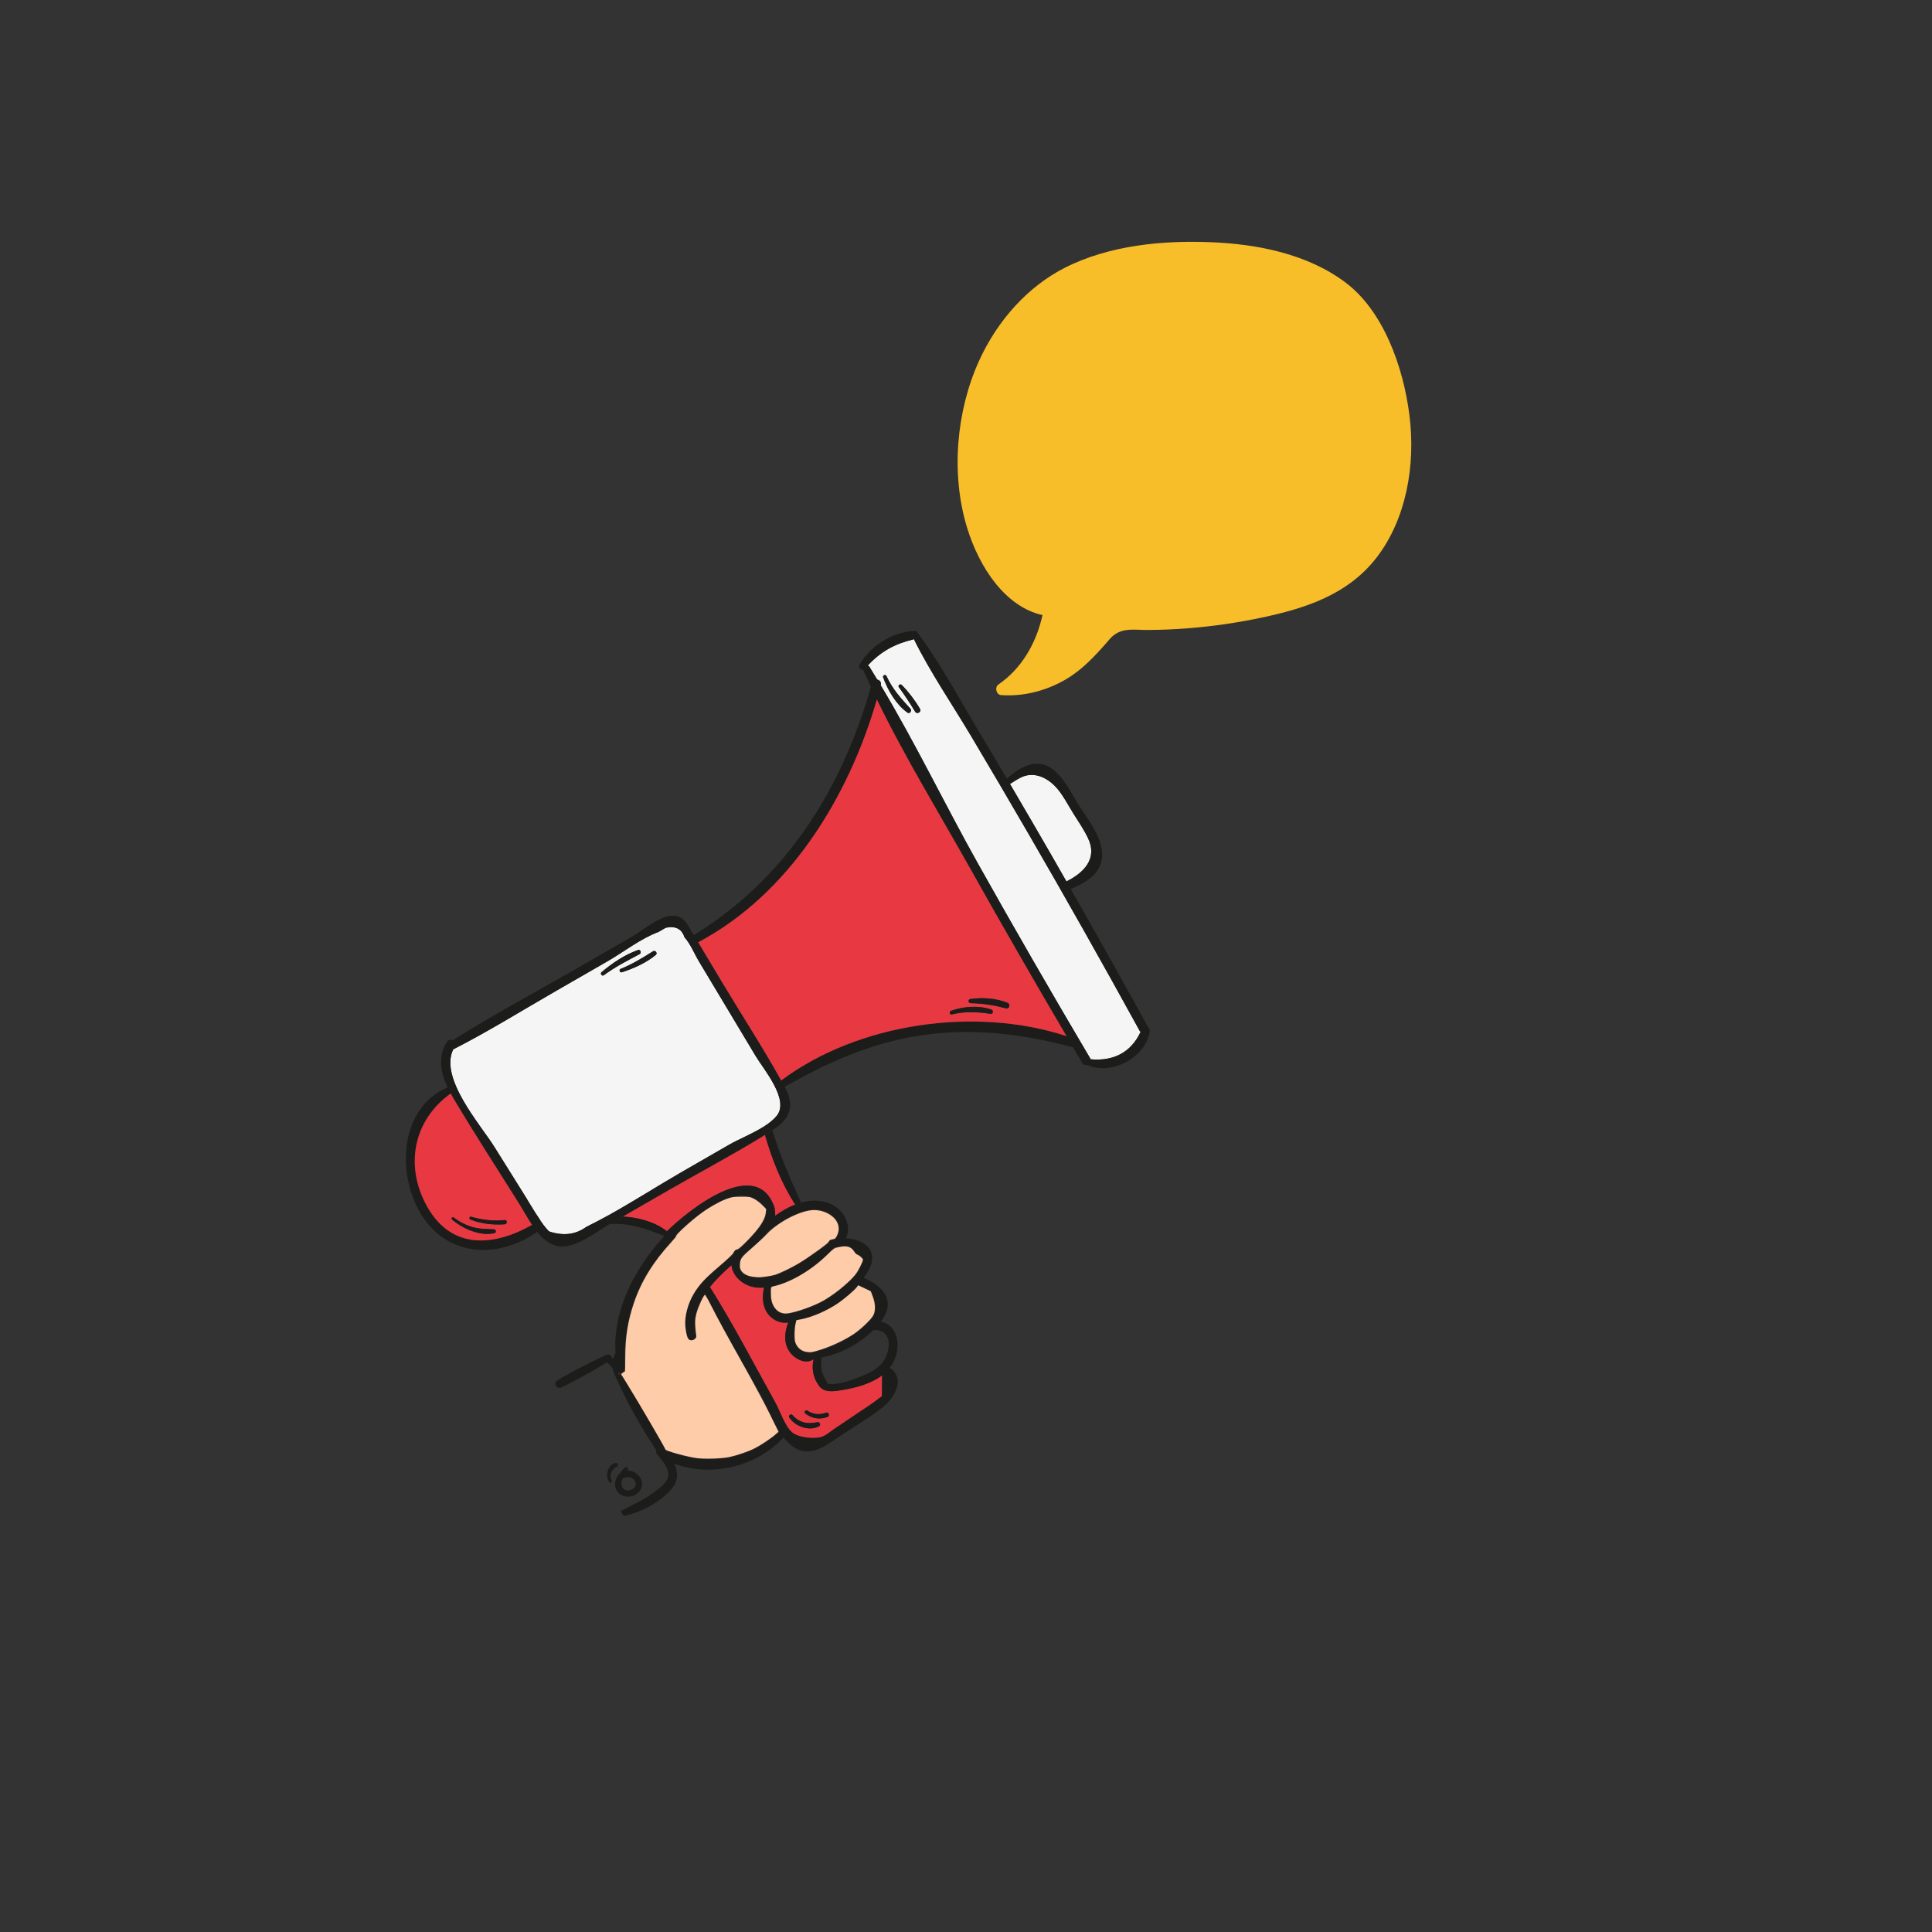 <?xml version="1.0" encoding="UTF-8" standalone="no"?>
<!-- Created with Inkscape (http://www.inkscape.org/) -->

<svg
   xmlns:dc="http://purl.org/dc/elements/1.1/"
   xmlns:cc="http://creativecommons.org/ns#"
   xmlns:rdf="http://www.w3.org/1999/02/22-rdf-syntax-ns#"
   xmlns:svg="http://www.w3.org/2000/svg"
   xmlns="http://www.w3.org/2000/svg"
   xmlns:sodipodi="http://sodipodi.sourceforge.net/DTD/sodipodi-0.dtd"
   xmlns:inkscape="http://www.inkscape.org/namespaces/inkscape"
   version="1.1"
   id="svg2"
   xml:space="preserve"
   width="666.667"
   height="666.667"
   viewBox="0 0 666.667 666.667"
   sodipodi:docname="job.svg"
   inkscape:version="0.92.3 (2405546, 2018-03-11)"
   inkscape:export-filename="/mnt/F/htdocs/codeigniter/cari-kerja/assets/img/logo.png"
   inkscape:export-xdpi="1191"
   inkscape:export-ydpi="1191"><rect x="0" y="0" width="666.667" height="666.667" fill="#333333" stroke="none"/><defs
     id="defs6"><clipPath
       clipPathUnits="userSpaceOnUse"
       id="clipPath22"><path
         d="M 0,500 H 500 V 0 H 0 Z"
         id="path20"
         inkscape:connector-curvature="0" /></clipPath><clipPath
       clipPathUnits="userSpaceOnUse"
       id="clipPath46"><path
         d="M 0,0 H 500 V 500 H 0 Z"
         id="path44"
         inkscape:connector-curvature="0" /></clipPath><clipPath
       clipPathUnits="userSpaceOnUse"
       id="clipPath234"><path
         d="M 0,500 H 500 V 0 H 0 Z"
         id="path232"
         inkscape:connector-curvature="0" /></clipPath><clipPath
       clipPathUnits="userSpaceOnUse"
       id="clipPath254"><path
         d="M 0,500 H 500 V 0 H 0 Z"
         id="path252"
         inkscape:connector-curvature="0" /></clipPath><clipPath
       clipPathUnits="userSpaceOnUse"
       id="clipPath262"><path
         d="M 2.329,496.915 H 497.671 V 9.098 H 2.329 Z"
         id="path260"
         inkscape:connector-curvature="0" /></clipPath><clipPath
       clipPathUnits="userSpaceOnUse"
       id="clipPath10678"><path
         d="M 0,500 H 500 V 0 H 0 Z"
         id="path10676"
         inkscape:connector-curvature="0" /></clipPath></defs><sodipodi:namedview
     pagecolor="#ffffff"
     bordercolor="#666666"
     borderopacity="1"
     objecttolerance="10"
     gridtolerance="10"
     guidetolerance="10"
     inkscape:pageopacity="0"
     inkscape:pageshadow="2"
     inkscape:window-width="1366"
     inkscape:window-height="714"
     id="namedview4"
     showgrid="false"
     inkscape:zoom="0.50063159"
     inkscape:cx="-355.52808"
     inkscape:cy="494.7135"
     inkscape:window-x="0"
     inkscape:window-y="22"
     inkscape:window-maximized="1"
     inkscape:current-layer="g10" /><g
     id="g10"
     inkscape:groupmode="layer"
     inkscape:label="373279-PBO5ET-905"
     transform="matrix(1.333,0,0,-1.333,0,666.667)"><g
       id="g28"
       transform="matrix(0.744,0,0,0.887,364.865,392.534)"
       style="stroke-width:1.231"><path
         d="m 0,0 c -2.18,14.637 -9.303,30.652 -22.185,38.803 -13.451,8.51 -30.998,11.243 -46.631,11.8 -16.789,0.596 -35.5,-0.811 -51.104,-7.453 -12.642,-5.381 -23.398,-15.19 -29.913,-27.289 -7.818,-14.523 -9.799,-32.812 -4.144,-48.436 4.32,-11.934 13.494,-23.24 26.301,-25.647 -0.014,-0.041 -0.034,-0.077 -0.046,-0.121 -2.266,-8.492 -7.594,-15.698 -15.247,-20.083 -1.511,-0.866 -0.76,-3.041 0.849,-3.135 6.966,-0.405 13.97,0.872 20.39,3.595 7.003,2.971 12.004,7.46 17.355,12.687 3.721,3.635 8.216,2.71 12.976,2.723 4.858,0.013 9.715,0.184 14.563,0.507 8.575,0.572 17.123,1.623 25.584,3.133 14.358,2.563 29.79,6.46 39.976,17.677 C -1.185,-30.125 2.173,-14.596 0,0"
         style="fill:#f7be2a;fill-opacity:1;fill-rule:nonzero;stroke:none;stroke-width:1.231"
         id="path30"
         inkscape:connector-curvature="0" /></g><g
       id="g48"
       transform="translate(276.076,271.931)"><path
         d="m 0,0 c -2.826,4.962 -5.671,9.908 -8.548,14.846 -2.013,3.475 -4.044,6.935 -6.078,10.406 0.894,0.552 1.784,1.16 2.721,1.632 3.196,1.637 6.529,0.27 8.967,-2.227 C -1.08,22.752 0.37,19.85 1.78,17.606 3.09,15.542 4.508,13.447 5.569,11.241 8.131,5.885 4.455,2.269 0.085,0.067 0.045,0.045 0.029,0.019 0,0"
         style="fill:#f5f5f5;fill-opacity:1;fill-rule:nonzero;stroke:none"
         id="path50"
         inkscape:connector-curvature="0" /></g><g
       id="g52"
       transform="translate(228.607,324.8)"><path
         d="m 0,0 c 1.242,-3.385 3.305,-6.973 6.281,-9.132 0.6,-0.451 1.265,0.475 0.785,0.99 C 4.586,-5.429 2.405,-3.049 0.854,0.349 0.646,0.819 -0.182,0.499 0,0 m 4.067,-2.532 c 1.509,-2.094 2.885,-4.154 4.218,-6.36 0.48,-0.787 1.733,-0.088 1.261,0.712 -1.274,2.198 -2.957,4.396 -4.735,6.208 -0.36,0.352 -1.07,-0.12 -0.744,-0.56 m 20.496,-45.719 c -8.525,15.213 -16.187,31.187 -25.177,46.171 0.008,0.013 0.013,0.037 0.021,0.05 0.193,0.774 -0.338,1.31 -0.938,1.444 -0.67,1.091 -1.32,2.198 -1.997,3.275 -0.128,0.195 -0.28,0.305 -0.443,0.366 3.295,3.555 6.872,5.57 11.727,6.737 0.075,0.019 0.141,0.069 0.2,0.107 4.265,-8.638 9.84,-16.756 14.759,-25.015 4.943,-8.309 9.836,-16.643 14.688,-24.998 9.888,-17.039 19.555,-34.189 29.033,-51.443 0.061,-0.11 0.127,-0.195 0.203,-0.267 -2.506,-5.353 -7.081,-7.594 -12.928,-7.06 -0.029,0.072 -0.061,0.155 -0.104,0.236 -9.87,16.691 -19.56,33.484 -29.044,50.397"
         style="fill:#f5f5f5;fill-opacity:1;fill-rule:nonzero;stroke:none"
         id="path54"
         inkscape:connector-curvature="0" /></g><g
       id="g56"
       transform="translate(117.328,228.491)"><path
         d="m 0,0 c 0.008,0.013 0.021,0.005 0.032,0.008 9.07,4.623 17.769,10.048 26.591,15.119 4.41,2.541 8.83,5.084 13.251,7.628 4.251,2.444 8.683,5.943 13.25,7.627 0.634,0.363 1.267,0.736 1.891,1.096 2.545,0.522 4.155,-0.3 4.846,-2.474 1.544,-1.689 2.607,-4.359 3.791,-6.33 C 66,18.76 68.35,14.847 70.701,10.923 l 7.58,-12.651 c 2.063,-3.451 8.788,-11.271 5.498,-15.436 -0.811,-1.019 -1.963,-1.941 -3.276,-2.768 -2.932,-1.877 -6.645,-3.348 -9.062,-4.745 -4.014,-2.306 -8.026,-4.623 -12.031,-6.927 -6.373,-3.666 -12.682,-7.723 -19.161,-11.325 -1.924,-1.058 -3.866,-2.088 -5.834,-3.055 -2.764,-2.005 -5.992,-2.38 -9.645,-1.139 -1.003,1.064 -1.878,2.206 -2.622,3.46 -1.226,1.779 -2.3,3.676 -3.439,5.511 -2.679,4.285 -5.361,8.58 -8.041,12.864 C 7.04,-19.473 -3.65,-7.486 0,0 m 48.262,24.657 c 0.55,0.296 0.196,1.261 -0.421,1.051 -3.462,-1.205 -6.666,-3.399 -9.459,-5.74 -0.432,-0.358 0.133,-1.123 0.584,-0.795 2.966,2.191 6.066,3.759 9.296,5.484 m 3.479,0.733 c -2.767,-1.723 -5.384,-3.363 -8.435,-4.578 -0.496,-0.192 -0.163,-1.027 0.341,-0.867 3.102,1.013 6.266,2.415 8.803,4.511 0.507,0.421 -0.141,1.291 -0.709,0.934"
         style="fill:#f5f5f5;fill-opacity:1;fill-rule:nonzero;stroke:none"
         id="path58"
         inkscape:connector-curvature="0" /></g><g
       id="g92"
       transform="translate(210.619,148.276)"><path
         d="m 0,0 c -0.55,-2.109 -0.153,-4.697 1.121,-6.441 1.301,-2.487 4.278,-1.879 6.647,-1.469 3.454,0.601 7.129,1.588 9.976,3.761 -0.024,-1.809 -0.038,-3.615 -0.052,-5.42 -0.763,-0.577 -1.528,-1.142 -2.292,-1.717 -1.086,-0.781 -2.233,-1.499 -3.337,-2.251 -2.233,-1.498 -4.463,-3.007 -6.696,-4.506 -0.923,-0.615 -1.905,-1.495 -2.94,-1.936 -1.944,-0.836 -6.372,-0.401 -8.054,1.073 -1.798,1.568 -3.168,5.646 -4.288,7.679 -5.555,9.994 -10.853,20.221 -16.934,29.913 1.606,2.01 3.562,3.893 5.578,5.667 0.341,-3.18 3.501,-5.712 7.022,-5.831 0.458,-0.021 0.941,-0.002 1.419,0.038 -0.587,-2.55 -0.415,-5.42 1.478,-7.373 1.267,-1.305 3.091,-1.983 4.793,-1.671 C -7.466,7.158 -7.803,4.558 -6.454,2.287 -5.228,0.236 -2.225,-1.53 0,0 m -2.193,-14.003 c 1.658,-1.376 3.861,-1.71 5.851,-0.919 0.619,0.245 0.193,1.318 -0.429,1.083 -1.688,-0.637 -3.361,-0.476 -4.873,0.54 -0.408,0.273 -0.949,-0.373 -0.549,-0.704 m 3.573,-3.369 c 0.592,0.307 0.203,1.185 -0.424,1.061 -2.529,-0.541 -4.646,-0.185 -6.435,1.851 -0.379,0.427 -1.147,-0.128 -0.822,-0.613 1.546,-2.335 5.093,-3.648 7.681,-2.299"
         style="fill:#e83842;fill-opacity:1;fill-rule:nonzero;stroke:none"
         id="path94"
         inkscape:connector-curvature="0" /></g><g
       id="g96"
       transform="translate(198.028,206.364)"><path
         d="M 0,0 C 1.793,-6.273 4.262,-12.572 7.829,-18.052 6.01,-18.755 4.26,-19.781 2.64,-20.968 c 0.027,0.483 0.008,0.966 -0.13,1.43 0.051,0.16 0.064,0.333 0,0.544 -4.563,13.959 -22.565,-0.738 -27.887,-5.979 -3.182,2.482 -7.404,3.593 -11.471,3.813 4.033,2.322 8.056,4.641 12.09,6.964 C -16.531,-9.467 -8.081,-4.999 0,0"
         style="fill:#e83842;fill-opacity:1;fill-rule:nonzero;stroke:none"
         id="path98"
         inkscape:connector-curvature="0" /></g><g
       id="g100"
       transform="translate(188.77,203.814)"><path
         d="M 0,0 C 2.417,1.396 6.13,2.868 9.062,4.745 L 9.555,3.995 C 9.222,3.787 9.014,3.396 9.163,2.889 9.192,2.771 9.229,2.667 9.259,2.55 1.178,-2.449 -7.272,-6.917 -15.5,-11.646 c -4.033,-2.323 -8.056,-4.642 -12.089,-6.964 -0.99,0.058 -1.966,0.064 -2.921,0.029 -0.168,-0.008 -0.307,-0.042 -0.438,-0.108 l -0.245,0.437 c 6.48,3.602 12.789,7.659 19.162,11.325 C -8.027,-4.623 -4.015,-2.307 0,0"
         style="fill:#1c1c1b;fill-opacity:1;fill-rule:nonzero;stroke:none"
         id="path102"
         inkscape:connector-curvature="0" /></g><g
       id="g104"
       transform="translate(207.375,188.816)"><path
         d="m 0,0 c -0.509,-0.139 -1.014,-0.298 -1.518,-0.504 -3.567,5.48 -6.035,11.778 -7.829,18.052 0.582,0.349 1.16,0.709 1.74,1.069 0.047,0.034 0.098,0.059 0.135,0.091 0.056,-0.089 0.091,-0.182 0.131,-0.297 C -5.411,12.047 -2.789,6.128 -0.035,0.094 -0.016,0.064 -0.008,0.032 0,0"
         style="fill:#1c1c1b;fill-opacity:1;fill-rule:nonzero;stroke:none"
         id="path106"
         inkscape:connector-curvature="0" /></g><g
       id="g108"
       transform="translate(207.375,188.816)"><path
         d="M 0,0 C 0.307,-0.864 -0.859,-1.507 -1.406,-0.68 -1.443,-0.621 -1.48,-0.562 -1.518,-0.504 -1.014,-0.298 -0.509,-0.139 0,0"
         style="fill:#1c1c1b;fill-opacity:1;fill-rule:nonzero;stroke:none"
         id="path110"
         inkscape:connector-curvature="0" /></g><g
       id="g112"
       transform="translate(161.18,185.203)"><path
         d="m 0,0 c -0.902,-0.521 -1.814,-1.043 -2.716,-1.562 -0.189,-0.105 -0.365,-0.216 -0.555,-0.321 -0.797,0.198 -0.821,1.428 -0.087,1.804 0.13,0.066 0.269,0.1 0.437,0.108 C -1.966,0.064 -0.99,0.059 0,0"
         style="fill:#1c1c1b;fill-opacity:1;fill-rule:nonzero;stroke:none"
         id="path114"
         inkscape:connector-curvature="0" /></g><g
       id="g116"
       transform="translate(251.103,275.386)"><path
         d="m 0,0 c -8.054,14.368 -16.898,28.766 -24.111,43.672 -7.297,-25.206 -22.616,-50.331 -46.262,-62.855 2.048,-3.388 4.069,-6.805 6.106,-10.196 5.095,-8.51 10.558,-16.905 15.386,-25.572 19.942,14.875 50.208,19.226 73.861,11.474 C 16.519,-29.064 8.174,-14.576 0,0 M -23.11,47.334 C -14.12,32.35 -6.458,16.376 2.067,1.163 c 9.484,-16.913 19.174,-33.706 29.044,-50.397 0.043,-0.08 0.075,-0.163 0.104,-0.236 5.847,-0.534 10.422,1.707 12.928,7.06 -0.076,0.072 -0.142,0.158 -0.204,0.267 C 34.462,-24.889 24.795,-7.739 14.907,9.3 10.055,17.655 5.162,25.989 0.219,34.298 -4.7,42.557 -10.275,50.675 -14.54,59.313 c -0.059,-0.038 -0.126,-0.088 -0.2,-0.107 -4.855,-1.167 -8.432,-3.182 -11.727,-6.737 0.163,-0.061 0.315,-0.171 0.443,-0.365 0.677,-1.078 1.327,-2.185 1.997,-3.276 0.6,-0.134 1.131,-0.67 0.938,-1.444 -0.008,-0.013 -0.014,-0.037 -0.021,-0.05 M -93.193,-92.065 c -3.303,-1.981 -6.894,-4.805 -10.634,-5.67 -3.537,-0.816 -6.137,1.017 -8.227,3.578 -10.489,-7.334 -23.941,-6.398 -30.539,5.409 -5.766,10.292 -4.906,26.818 7.367,32.003 -1.778,3.807 -2.646,7.92 -0.186,11.776 0.382,0.605 1.027,0.653 1.531,0.405 10.116,6.47 20.829,12.138 31.246,18.129 5.045,2.903 10.09,5.807 15.144,8.712 2.892,1.675 7.566,5.834 11.146,5.391 2.432,-0.299 3.309,-2.495 4.488,-4.399 0.117,-0.198 0.234,-0.395 0.362,-0.59 23.838,14.613 38.293,37.708 45.835,64.245 -0.661,1.422 -1.315,2.857 -1.946,4.297 -0.021,0.04 -0.024,0.096 -0.035,0.139 -0.635,-0.181 -1.368,0.621 -0.97,1.299 2.791,4.8 8.097,8.2 13.621,8.729 0.165,0.019 0.304,0.008 0.429,-0.04 0.262,0.133 0.582,0.123 0.816,-0.181 5.642,-7.433 10.132,-15.878 14.907,-23.879 2.816,-4.692 5.602,-9.403 8.376,-14.117 2.834,2.544 6.816,5.114 10.647,3.214 3.621,-1.794 6.063,-7.078 8.111,-10.284 2.524,-3.938 6.9,-9.295 5.693,-14.357 -0.891,-3.737 -4.539,-5.747 -7.828,-7.101 -0.031,-0.008 -0.066,-0.005 -0.099,-0.014 6.738,-11.817 13.387,-23.691 19.935,-35.612 0.039,-0.07 0.066,-0.131 0.096,-0.203 0.314,-0.216 0.527,-0.616 0.436,-1.16 -1.159,-6.751 -9.997,-11.44 -16.205,-8.592 -0.459,-0.116 -0.969,0.018 -1.277,0.531 -0.806,1.362 -1.6,2.728 -2.395,4.094 -0.08,0.003 -0.143,-0.013 -0.218,0.014 -13.087,3.43 -25.892,5.05 -39.376,2.986 -12.75,-1.959 -23.925,-6.96 -35.016,-13.29 2.684,-4.985 1.461,-8.26 -3.242,-11.259 -0.354,0.557 -1.09,0.599 -1.578,0.285 l -0.493,0.75 c 1.312,0.826 2.464,1.749 3.275,2.767 3.29,4.165 -3.435,11.986 -5.498,15.437 l -7.58,12.65 c -2.351,3.925 -4.7,7.838 -7.049,11.751 -1.184,1.972 -2.247,4.642 -3.791,6.331 -0.69,2.174 -2.301,2.995 -4.846,2.474 -0.624,-0.36 -1.257,-0.734 -1.891,-1.096 -4.567,-1.685 -8.998,-5.183 -13.25,-7.628 -4.421,-2.543 -8.841,-5.087 -13.251,-7.628 -8.822,-5.07 -17.521,-10.496 -26.591,-15.119 -0.01,-0.002 -0.024,0.006 -0.032,-0.008 -3.65,-7.486 7.04,-19.472 10.668,-25.288 2.68,-4.284 5.362,-8.579 8.041,-12.864 1.139,-1.835 2.213,-3.731 3.44,-5.511 0.743,-1.254 1.618,-2.395 2.621,-3.46 3.653,-1.241 6.881,-0.866 9.645,1.139 1.968,0.968 3.91,1.997 5.834,3.056 l 0.245,-0.438 c -0.734,-0.376 -0.71,-1.605 0.088,-1.803 m -20.189,-0.27 c -1.195,1.787 -2.223,3.685 -3.17,5.205 -5.548,8.872 -11.27,17.668 -16.639,26.642 -0.427,0.71 -0.843,1.422 -1.232,2.164 -9.708,-6.925 -11.975,-18.815 -6.113,-29.264 6.332,-11.284 17.305,-10.335 27.154,-4.747 m 138.44,88.947 c 4.37,2.202 8.046,5.818 5.484,11.174 -1.062,2.206 -2.48,4.3 -3.789,6.365 -1.41,2.244 -2.86,5.146 -4.719,7.051 -2.437,2.497 -5.77,3.863 -8.967,2.227 -0.936,-0.472 -1.827,-1.08 -2.72,-1.632 2.034,-3.471 4.065,-6.931 6.078,-10.406 2.877,-4.938 5.721,-9.884 8.548,-14.846 0.029,0.018 0.045,0.045 0.085,0.067"
         style="fill:#1c1c1b;fill-opacity:1;fill-rule:nonzero;stroke:none"
         id="path118"
         inkscape:connector-curvature="0" /></g><g
       id="g120"
       transform="translate(199.903,207.524)"><path
         d="m 0,0 c -0.037,-0.032 -0.088,-0.057 -0.136,-0.091 -0.579,-0.36 -1.157,-0.72 -1.739,-1.069 -0.029,0.117 -0.067,0.222 -0.096,0.339 -0.149,0.507 0.059,0.898 0.392,1.106 C -1.09,0.6 -0.354,0.558 0,0"
         style="fill:#1c1c1b;fill-opacity:1;fill-rule:nonzero;stroke:none"
         id="path122"
         inkscape:connector-curvature="0" /></g><path
       inkscape:connector-curvature="0"
       id="path126"
       style="fill:#1c1c1b;fill-opacity:1;fill-rule:nonzero;stroke:none"
       d="m 169.892,124.719 c -3.967,5.992 -7.646,12.418 -10.518,19.013 l 1.225,0.77 c 4.053,-6.333 7.822,-12.941 11.552,-19.479 0.059,-0.099 0.072,-0.198 0.096,-0.293 10.524,-4.151 20.919,-2.927 29.509,4.796 -1.944,3.062 -3.343,6.804 -4.641,9.144 -4.916,8.838 -10.073,17.593 -14.548,26.665 -2.17,-3.205 -3.325,-6.747 -2.42,-10.737 0.331,-1.414 -1.793,-1.944 -2.187,-0.546 -1.596,5.574 0.661,10.56 4.37,14.727 1.043,1.178 4.154,3.61 7.358,6.439 0.11,0.289 0.243,0.571 0.398,0.859 0.283,0.501 0.725,0.635 1.136,0.534 3.935,3.624 7.545,7.642 7.159,10.459 -5.842,8.549 -17.206,-0.092 -24.492,-7.681 l -1.345,0.662 c 0.459,0.114 0.774,0.805 0.347,1.151 -0.085,0.07 -0.157,0.131 -0.24,0.19 5.323,5.24 23.325,19.937 27.888,5.978 0.064,-0.211 0.05,-0.383 0,-0.544 0.138,-0.463 0.157,-0.947 0.13,-1.429 1.619,1.186 3.369,2.213 5.189,2.916 0.037,-0.059 0.074,-0.117 0.112,-0.176 0.546,-0.827 1.712,-0.185 1.405,0.68 2.329,0.661 4.727,0.727 7.066,-0.106 3.859,-1.383 6.179,-5.632 4.561,-9.141 4.764,-0.24 8.897,-3.265 5.578,-8.764 -0.304,-0.507 -0.638,-0.986 -0.982,-1.47 4.83,-2.001 8.435,-5.861 4.644,-11.013 -0.075,-0.11 -0.166,-0.201 -0.241,-0.31 5.097,-1.073 5.519,-7.849 2.32,-11.969 3.998,-2.617 1.519,-7.487 -1.589,-10.02 -3.57,-2.909 -7.758,-5.292 -11.586,-7.847 -2.284,-1.522 -4.818,-3.538 -7.659,-3.737 -2.795,-0.2 -4.931,1.364 -6.667,3.594 -6.82,-7.506 -18.735,-10.448 -28.282,-6.802 0.922,-1.969 1.124,-4.14 -0.352,-6.084 -2.793,-3.656 -8.283,-6.636 -12.815,-7.462 l -0.669,1.272 c 3.161,1.685 6.399,3.106 9.23,5.343 1.564,1.23 3.458,2.632 3,4.875 -0.363,1.723 -1.766,3.164 -2.84,4.471 -0.291,0.346 -0.32,0.736 -0.2,1.072 m 45.237,54.427 c 0.371,0.104 0.747,0.186 1.126,0.259 0.011,0.002 0.019,0.015 0.029,0.018 2.575,3.533 -0.569,6.863 -4.153,7.464 -2.425,0.403 -4.719,-0.396 -6.89,-1.414 -2.199,-1.048 -4.245,-2.387 -6.165,-3.909 -0.456,-0.624 -0.985,-1.232 -1.529,-1.776 -1.564,-1.547 -3.489,-3.138 -5.483,-4.826 -0.007,-0.014 -0.013,-0.038 -0.029,-0.064 -3.202,-6.74 6.301,-5.76 9.089,-4.713 1.896,0.712 3.681,1.645 5.423,2.658 2.753,1.595 5.258,3.546 7.87,5.343 0.032,0.416 0.256,0.835 0.712,0.96 m 10.928,-23.33 c -3.57,-3.589 -8.391,-6.119 -13.355,-7.076 -0.147,-1.136 -0.251,-2.216 0.002,-3.366 0.282,-1.312 0.997,-2.312 1.591,-3.468 2.638,-0.486 7.093,1.33 8.878,2.036 1.763,0.701 3.425,1.535 4.791,2.92 2.604,2.644 3.63,9.294 -1.907,8.954 m 2.306,-11.689 c -2.846,-2.173 -6.522,-3.159 -9.976,-3.761 -2.369,-0.41 -5.346,-1.017 -6.647,1.469 -1.274,1.744 -1.671,4.332 -1.121,6.442 -2.225,-1.531 -5.228,0.236 -6.454,2.287 -1.349,2.27 -1.012,4.871 -0.105,7.228 -1.702,-0.311 -3.526,0.366 -4.793,1.671 -1.893,1.953 -2.065,4.823 -1.478,7.373 -0.478,-0.04 -0.96,-0.058 -1.419,-0.037 -3.521,0.118 -6.681,2.65 -7.021,5.83 -2.017,-1.773 -3.973,-3.656 -5.579,-5.667 6.081,-9.691 11.379,-19.919 16.934,-29.912 1.12,-2.033 2.49,-6.111 4.288,-7.68 1.682,-1.473 6.11,-1.909 8.054,-1.072 1.035,0.441 2.017,1.32 2.94,1.936 2.233,1.499 4.463,3.007 6.696,4.506 1.105,0.751 2.252,1.469 3.337,2.25 0.764,0.576 1.529,1.141 2.292,1.717 0.014,1.806 0.028,3.612 0.052,5.42 m -8.802,9.647 c 1.753,1.061 3.833,2.397 5.146,4.04 2.308,1.925 2.54,4.624 0.704,8.076 -1.035,0.648 -2.128,1.169 -3.281,1.561 -4.076,-4.691 -9.959,-8.052 -16.053,-9.019 -0.935,-3.838 -1.224,-8.716 4.134,-8.433 0.024,-0.005 0.048,-0.009 0.083,-0.012 3.236,0.886 6.383,2.036 9.267,3.787 m -2.013,12.555 c 1.737,1.489 4.997,4.184 5.451,6.541 0.928,1.139 0.44,2.049 -1.445,2.745 -0.968,1.878 -2.413,2.447 -4.355,1.736 l -0.022,-0.006 c -0.029,-0.019 -0.053,-0.013 -0.082,-0.032 -0.035,0.003 -0.078,-0.008 -0.113,-0.005 -0.064,-0.016 -0.141,-0.024 -0.21,-0.019 -0.288,-0.026 -0.587,-0.055 -0.883,-0.095 -3.869,-4.481 -10.415,-8.995 -16.401,-10.126 -0.139,-1.758 -0.174,-3.615 0.737,-5.178 1.056,-1.821 2.945,-2.303 4.833,-1.604 0.134,0.056 0.27,0.056 0.4,0.032 4.388,1.22 8.552,2.974 12.09,6.011" /><g
       id="g128"
       transform="translate(171.594,180.312)"><path
         d="m 0,0 c -4.437,1.748 -8.459,3.191 -13.391,2.969 -0.102,-0.002 -0.206,0.006 -0.294,0.04 0.19,0.104 0.366,0.216 0.555,0.32 0.902,0.52 1.814,1.042 2.716,1.563 C -6.347,4.672 -2.125,3.561 1.057,1.079 0.702,0.73 0.35,0.37 0,0"
         style="fill:#1c1c1b;fill-opacity:1;fill-rule:nonzero;stroke:none"
         id="path130"
         inkscape:connector-curvature="0" /></g><g
       id="g132"
       transform="translate(144.581,142.463)"><path
         d="m -0.346,0.299 c 4.036,2.492 8.414,4.526 12.658,6.641 0.331,0.172 0.851,0.178 1.104,-0.156 0.576,-0.762 1.152,-1.525 1.72,-2.301 -2.291,12.486 4.618,25.308 13.102,34.137 0.2,-0.075 0.403,-0.16 0.616,-0.243 0.115,-0.051 0.227,-0.046 0.334,-0.018 l 1.344,-0.663 c -2.311,-2.413 -4.218,-4.714 -5.4,-6.335 -6.29,-8.587 -8.375,-17.893 -8.02,-28.346 0.04,-0.07 0.09,-0.136 0.13,-0.205 L 16.018,2.039 C 15.88,2.095 15.762,2.201 15.672,2.338 15.498,2.306 15.298,2.335 15.112,2.492 14.231,3.293 13.391,4.114 12.583,4.989 8.68,2.735 4.77,0.375 0.683,-1.508 0.195,-1.731 -0.248,-1.593 -0.525,-1.299 l -0.256,0.39 c -0.147,0.405 -0.066,0.901 0.435,1.208"
         style="fill:#1c1c1b;fill-opacity:1;fill-rule:nonzero;stroke:none"
         id="path134"
         inkscape:connector-curvature="0" /></g><g
       id="g136"
       transform="translate(172.891,181.202)"><path
         d="m 0,0 c 0.427,-0.347 0.112,-1.037 -0.347,-1.151 -0.107,-0.028 -0.218,-0.033 -0.333,0.018 -0.214,0.083 -0.416,0.168 -0.616,0.243 0.349,0.37 0.701,0.731 1.056,1.079 C -0.157,0.131 -0.085,0.069 0,0"
         style="fill:#1c1c1b;fill-opacity:1;fill-rule:nonzero;stroke:none"
         id="path138"
         inkscape:connector-curvature="0" /></g><g
       id="g140"
       transform="translate(246.199,238.468)"><path
         d="m 0,0 c -0.56,-0.208 -0.376,-1.08 0.232,-0.928 3.478,0.823 6.519,0.676 10.007,0.141 0.673,-0.104 0.766,0.928 0.174,1.12 C 7.122,1.438 3.252,1.141 0,0 M 29.885,-6.559 C 6.231,1.193 -24.035,-3.157 -43.977,-18.033 -48.805,-9.366 -54.268,-0.97 -59.363,7.54 -61.4,10.93 -63.42,14.347 -65.468,17.735 -41.822,30.26 -26.503,55.384 -19.207,80.59 -11.994,65.684 -3.15,51.287 4.904,36.918 13.078,22.343 21.423,7.854 29.885,-6.559 M 5.039,1.972 C 8.271,1.918 11.062,1.458 14.177,0.65 15.121,0.409 15.463,1.719 14.594,2.068 11.684,3.235 8.006,3.529 4.925,3.021 4.327,2.917 4.458,1.986 5.039,1.972"
         style="fill:#e83842;fill-opacity:1;fill-rule:nonzero;stroke:none"
         id="path142"
         inkscape:connector-curvature="0" /></g><g
       id="g144"
       transform="translate(122.363,182.458)"><path
         d="M 0,0 C -1.806,0.512 -3.454,1.393 -4.947,2.516 -5.251,2.735 -5.648,2.239 -5.36,1.993 -2.553,-0.399 1.856,-2.394 5.622,-1.544 6.19,-1.413 6.057,-0.607 5.513,-0.562 3.62,-0.423 1.856,-0.534 0,0 M 15.358,0.593 C 5.509,-4.995 -5.464,-5.944 -11.796,5.34 c -5.862,10.449 -3.595,22.339 6.113,29.264 0.39,-0.743 0.805,-1.455 1.232,-2.165 C 0.918,23.466 6.64,14.67 12.188,5.798 13.135,4.277 14.164,2.38 15.358,0.593 M 8.293,0.744 C 8.992,0.806 9,1.907 8.314,1.838 5.333,1.523 2.492,1.869 -0.389,2.69 -0.853,2.824 -1.034,2.145 -0.597,1.981 2.233,0.863 5.276,0.523 8.293,0.744"
         style="fill:#e83842;fill-opacity:1;fill-rule:nonzero;stroke:none"
         id="path146"
         inkscape:connector-curvature="0" /></g><g
       id="g148"
       transform="translate(233.418,322.828)"><path
         d="M 0,0 C 1.778,-1.812 3.461,-4.01 4.735,-6.208 5.207,-7.008 3.954,-7.707 3.474,-6.92 2.141,-4.714 0.765,-2.654 -0.744,-0.56 -1.07,-0.12 -0.36,0.352 0,0"
         style="fill:#1c1c1b;fill-opacity:1;fill-rule:nonzero;stroke:none"
         id="path150"
         inkscape:connector-curvature="0" /></g><g
       id="g152"
       transform="translate(260.375,239.118)"><path
         d="M 0,0 C -3.115,0.809 -5.905,1.268 -9.138,1.322 -9.719,1.336 -9.85,2.267 -9.252,2.371 -6.171,2.879 -2.493,2.585 0.417,1.418 1.286,1.069 0.944,-0.241 0,0"
         style="fill:#1c1c1b;fill-opacity:1;fill-rule:nonzero;stroke:none"
         id="path154"
         inkscape:connector-curvature="0" /></g><g
       id="g156"
       transform="translate(229.46,325.149)"><path
         d="M 0,0 C 1.551,-3.398 3.732,-5.778 6.212,-8.491 6.692,-9.006 6.028,-9.932 5.428,-9.481 2.452,-7.322 0.388,-3.734 -0.854,-0.349 -1.035,0.15 -0.208,0.47 0,0"
         style="fill:#1c1c1b;fill-opacity:1;fill-rule:nonzero;stroke:none"
         id="path158"
         inkscape:connector-curvature="0" /></g><g
       id="g160"
       transform="translate(246.199,238.468)"><path
         d="M 0,0 C 3.252,1.141 7.122,1.438 10.413,0.333 11.005,0.141 10.912,-0.891 10.239,-0.787 6.751,-0.252 3.71,-0.105 0.232,-0.928 -0.376,-1.08 -0.56,-0.208 0,0"
         style="fill:#1c1c1b;fill-opacity:1;fill-rule:nonzero;stroke:none"
         id="path162"
         inkscape:connector-curvature="0" /></g><g
       id="g164"
       transform="translate(214.277,133.354)"><path
         d="M 0,0 C -1.99,-0.791 -4.193,-0.457 -5.852,0.919 -6.251,1.25 -5.71,1.896 -5.302,1.623 -3.79,0.606 -2.118,0.446 -0.429,1.083 0.192,1.317 0.619,0.245 0,0"
         style="fill:#1c1c1b;fill-opacity:1;fill-rule:nonzero;stroke:none"
         id="path166"
         inkscape:connector-curvature="0" /></g><g
       id="g168"
       transform="translate(205.139,133.816)"><path
         d="M 0,0 C 1.789,-2.036 3.907,-2.392 6.436,-1.851 7.062,-1.728 7.452,-2.605 6.859,-2.912 4.271,-4.261 0.725,-2.948 -0.822,-0.613 -1.147,-0.128 -0.379,0.427 0,0"
         style="fill:#1c1c1b;fill-opacity:1;fill-rule:nonzero;stroke:none"
         id="path170"
         inkscape:connector-curvature="0" /></g><g
       id="g172"
       transform="translate(169.778,252.946)"><path
         d="m 0,0 c -2.537,-2.096 -5.701,-3.498 -8.803,-4.511 -0.504,-0.159 -0.837,0.676 -0.341,0.867 3.052,1.216 5.668,2.855 8.435,4.578 C -0.141,1.291 0.507,0.421 0,0"
         style="fill:#1c1c1b;fill-opacity:1;fill-rule:nonzero;stroke:none"
         id="path174"
         inkscape:connector-curvature="0" /></g><g
       id="g176"
       transform="translate(165.59,253.147)"><path
         d="m 0,0 c -3.23,-1.725 -6.33,-3.292 -9.296,-5.484 -0.452,-0.328 -1.017,0.438 -0.584,0.795 2.793,2.341 5.997,4.536 9.459,5.74 C 0.195,1.262 0.55,0.296 0,0"
         style="fill:#1c1c1b;fill-opacity:1;fill-rule:nonzero;stroke:none"
         id="path178"
         inkscape:connector-curvature="0" /></g><g
       id="g180"
       transform="translate(159.374,143.732)"><path
         d="M 0,0 C -1.115,1.83 -1.197,4.474 0.082,6.255 0.538,6.879 1.444,6.334 1.108,5.639 0.26,3.907 0.035,2.265 0.795,0.448 1.019,-0.086 0.32,-0.51 0,0"
         style="fill:#1c1c1b;fill-opacity:1;fill-rule:nonzero;stroke:none"
         id="path182"
         inkscape:connector-curvature="0" /></g><g
       id="g188"
       transform="translate(160.039,118.282)"><path
         d="M 0,0 C 0.504,0.659 1.089,0.952 1.801,1.096 1.982,1.142 2.158,1.162 2.348,1.176 2.382,1.173 2.404,1.179 2.436,1.187 2.457,1.191 2.47,1.184 2.483,1.176 3.865,1.181 5.311,0.204 5.889,-1.022 6.771,-2.922 5.507,-4.893 3.613,-5.434 1.668,-5.999 -0.502,-4.977 -0.793,-2.861 -0.929,-1.864 -0.616,-0.8 0,0 M 1.216,-0.784 C 0.381,-2.206 0.957,-4.465 3.112,-3.882 4.067,-3.62 4.867,-2.74 4.398,-1.724 3.852,-0.489 2.584,-0.363 1.467,-0.744 1.384,-0.776 1.296,-0.787 1.216,-0.784"
         style="fill:#1c1c1b;fill-opacity:1;fill-rule:nonzero;stroke:none"
         id="path190"
         inkscape:connector-curvature="0" /></g><g
       id="g192"
       transform="translate(159.739,120.517)"><path
         d="M 0,0 C -1.336,-0.73 -2.177,-2.176 -1.377,-3.654 -1.14,-4.104 -1.772,-4.433 -2.052,-4.038 -3.19,-2.43 -2.443,0.478 -0.365,0.917 0.185,1.032 0.51,0.274 0,0"
         style="fill:#1c1c1b;fill-opacity:1;fill-rule:nonzero;stroke:none"
         id="path194"
         inkscape:connector-curvature="0" /></g><g
       id="g196"
       transform="translate(162.387,119.458)"><path
         d="m 0,0 c -1.214,-0.904 -1.86,-2.357 -1.641,-3.867 0.063,-0.484 -0.625,-0.678 -0.747,-0.187 -0.429,1.854 0.324,3.832 1.919,4.889 C 0.056,1.182 0.478,0.356 0,0"
         style="fill:#1c1c1b;fill-opacity:1;fill-rule:nonzero;stroke:none"
         id="path198"
         inkscape:connector-curvature="0" /></g><g
       id="g204"
       transform="translate(130.677,184.296)"><path
         d="m 0,0 c 0.686,0.069 0.677,-1.032 -0.021,-1.094 -3.018,-0.22 -6.061,0.119 -8.89,1.238 -0.438,0.163 -0.256,0.842 0.208,0.709 C -5.823,0.031 -2.982,-0.314 0,0"
         style="fill:#1c1c1b;fill-opacity:1;fill-rule:nonzero;stroke:none"
         id="path206"
         inkscape:connector-curvature="0" /></g><g
       id="g208"
       transform="translate(117.416,184.974)"><path
         d="M 0,0 C 1.494,-1.123 3.142,-2.004 4.947,-2.516 6.804,-3.05 8.567,-2.938 10.46,-3.078 11.004,-3.123 11.138,-3.929 10.569,-4.06 6.803,-4.909 2.395,-2.915 -0.413,-0.522 -0.701,-0.276 -0.304,0.22 0,0"
         style="fill:#1c1c1b;fill-opacity:1;fill-rule:nonzero;stroke:none"
         id="path210"
         inkscape:connector-curvature="0" /></g><path
       style="opacity:1;fill:#ffccaa;fill-opacity:1;stroke:none;stroke-width:3.75;stroke-linecap:round;stroke-linejoin:miter;stroke-miterlimit:4;stroke-dasharray:none;stroke-opacity:1;paint-order:markers fill stroke"
       d="m 180.527,122.654 c -2.523,0.317 -8.272,1.886 -8.272,2.258 0,0.298 -6.93,12.166 -9.982,17.095 l -1.495,2.413 0.448,0.344 c 0.246,0.189 0.49,0.347 0.542,0.349 0.051,0.002 0.096,1.627 0.098,3.609 0.006,5.392 0.644,9.392 2.258,14.161 1.871,5.528 4.968,10.563 9.605,15.617 0.734,0.8 1.335,1.561 1.335,1.691 0,0.454 3.827,3.932 6.47,5.88 2.016,1.486 4.628,2.965 6.423,3.639 1.486,0.558 1.806,0.609 3.867,0.62 2.089,0.011 2.322,-0.025 3.303,-0.507 0.581,-0.285 1.537,-1.002 2.126,-1.592 l 1.069,-1.073 -0.097,-0.959 c -0.183,-1.816 -1.615,-3.985 -4.764,-7.212 -1.474,-1.511 -2.295,-2.213 -2.679,-2.289 -0.397,-0.079 -0.643,-0.3 -0.872,-0.781 -0.212,-0.444 -1.507,-1.684 -3.837,-3.674 -3.619,-3.091 -5.12,-4.717 -6.509,-7.054 -1.544,-2.6 -2.415,-6 -2.164,-8.448 0.171,-1.662 0.466,-2.847 0.808,-3.242 0.683,-0.789 2.251,-0.048 2.021,0.955 -0.063,0.273 -0.166,1.298 -0.23,2.277 -0.096,1.47 -0.046,2.059 0.284,3.371 0.393,1.56 1.809,4.684 2.177,4.804 0.103,0.034 0.753,-1.055 1.445,-2.419 1.864,-3.677 3.997,-7.593 8.849,-16.244 2.397,-4.274 5.35,-9.791 6.562,-12.259 l 2.204,-4.487 -0.818,-0.726 c -1.112,-0.987 -3.892,-2.829 -5.466,-3.621 -1.579,-0.795 -4.58,-1.807 -6.596,-2.224 -1.772,-0.367 -6.175,-0.513 -8.113,-0.27 z"
       id="path11997"
       inkscape:connector-curvature="0" /><path
       style="opacity:1;fill:#ffccaa;fill-opacity:1;stroke:none;stroke-width:3.75;stroke-linecap:round;stroke-linejoin:miter;stroke-miterlimit:4;stroke-dasharray:none;stroke-opacity:1;paint-order:markers fill stroke"
       d="m 195.101,169.594 c -2.208,0.242 -3.558,1.306 -3.558,2.802 0,1.808 0.236,2.169 2.985,4.556 1.396,1.212 3.171,2.873 3.943,3.69 3.096,3.275 8.932,6.236 12.289,6.236 2.393,0 4.804,-1.218 5.81,-2.934 0.664,-1.134 0.699,-2.407 0.1,-3.644 -0.371,-0.766 -0.507,-0.88 -1.169,-0.986 -0.558,-0.089 -0.804,-0.242 -0.967,-0.599 -0.234,-0.513 -5.095,-4.027 -7.837,-5.664 -1.786,-1.066 -4.673,-2.464 -6.009,-2.908 -0.913,-0.303 -3.646,-0.702 -4.459,-0.651 -0.26,0.017 -0.768,0.062 -1.129,0.102 z"
       id="path11999"
       inkscape:connector-curvature="0" /><path
       style="opacity:1;fill:#ffccaa;fill-opacity:1;stroke:none;stroke-width:3.75;stroke-linecap:round;stroke-linejoin:miter;stroke-miterlimit:4;stroke-dasharray:none;stroke-opacity:1;paint-order:markers fill stroke"
       d="m 201.806,160.481 c -1.307,0.69 -2.156,2.28 -2.212,4.142 -0.07,2.304 -0.056,2.362 0.607,2.508 4.381,0.962 9.799,4.132 13.869,8.114 1.695,1.659 1.915,1.811 2.903,2.02 2.237,0.473 3.342,0.166 4.158,-1.154 0.216,-0.35 0.558,-0.689 0.759,-0.753 0.521,-0.166 1.488,-1.014 1.488,-1.307 0,-0.512 -1.18,-2.848 -1.932,-3.826 -1.687,-2.192 -6.176,-5.748 -9.105,-7.214 -2.992,-1.497 -7.43,-2.921 -9.049,-2.904 -0.436,0.005 -1.105,0.173 -1.486,0.374 z"
       id="path12001"
       inkscape:connector-curvature="0" /><path
       style="opacity:1;fill:#ffccaa;fill-opacity:1;stroke:none;stroke-width:3.75;stroke-linecap:round;stroke-linejoin:miter;stroke-miterlimit:4;stroke-dasharray:none;stroke-opacity:1;paint-order:markers fill stroke"
       d="m 208.714,150.181 c -1.113,0.189 -2.064,0.893 -2.603,1.924 -0.338,0.647 -0.41,1.098 -0.41,2.564 -1.8e-4,0.978 0.107,2.212 0.238,2.74 l 0.238,0.961 1.157,0.223 c 2.855,0.55 6.541,2.132 9.406,4.036 1.64,1.09 4.493,3.506 5.064,4.289 l 0.357,0.489 1.63,-0.78 1.63,-0.78 0.524,-1.423 c 0.671,-1.823 0.712,-3.663 0.109,-4.793 -0.576,-1.079 -3.256,-3.634 -5.11,-4.872 -2.106,-1.407 -5.598,-3.077 -8.146,-3.897 -2.506,-0.806 -2.934,-0.878 -4.084,-0.682 z"
       id="path12003"
       inkscape:connector-curvature="0" /><path
       style="opacity:1;fill:none;fill-opacity:1;stroke:none;stroke-width:3.75;stroke-linecap:round;stroke-linejoin:miter;stroke-miterlimit:4;stroke-dasharray:none;stroke-opacity:1;paint-order:markers fill stroke"
       d="m 213.857,142.914 c -0.909,1.588 -1.153,2.471 -1.153,4.171 v 1.545 l 1.264,0.315 c 4.054,1.01 8.262,3.222 11.065,5.818 l 1.187,1.099 1.049,-0.22 c 1.212,-0.254 2.157,-1.035 2.496,-2.063 0.122,-0.37 0.176,-1.24 0.125,-2.027 -0.177,-2.757 -1.792,-5.019 -4.661,-6.526 -2.858,-1.502 -7.035,-2.869 -9.266,-3.032 l -1.516,-0.111 z"
       id="path12005"
       inkscape:connector-curvature="0" /></g></svg>